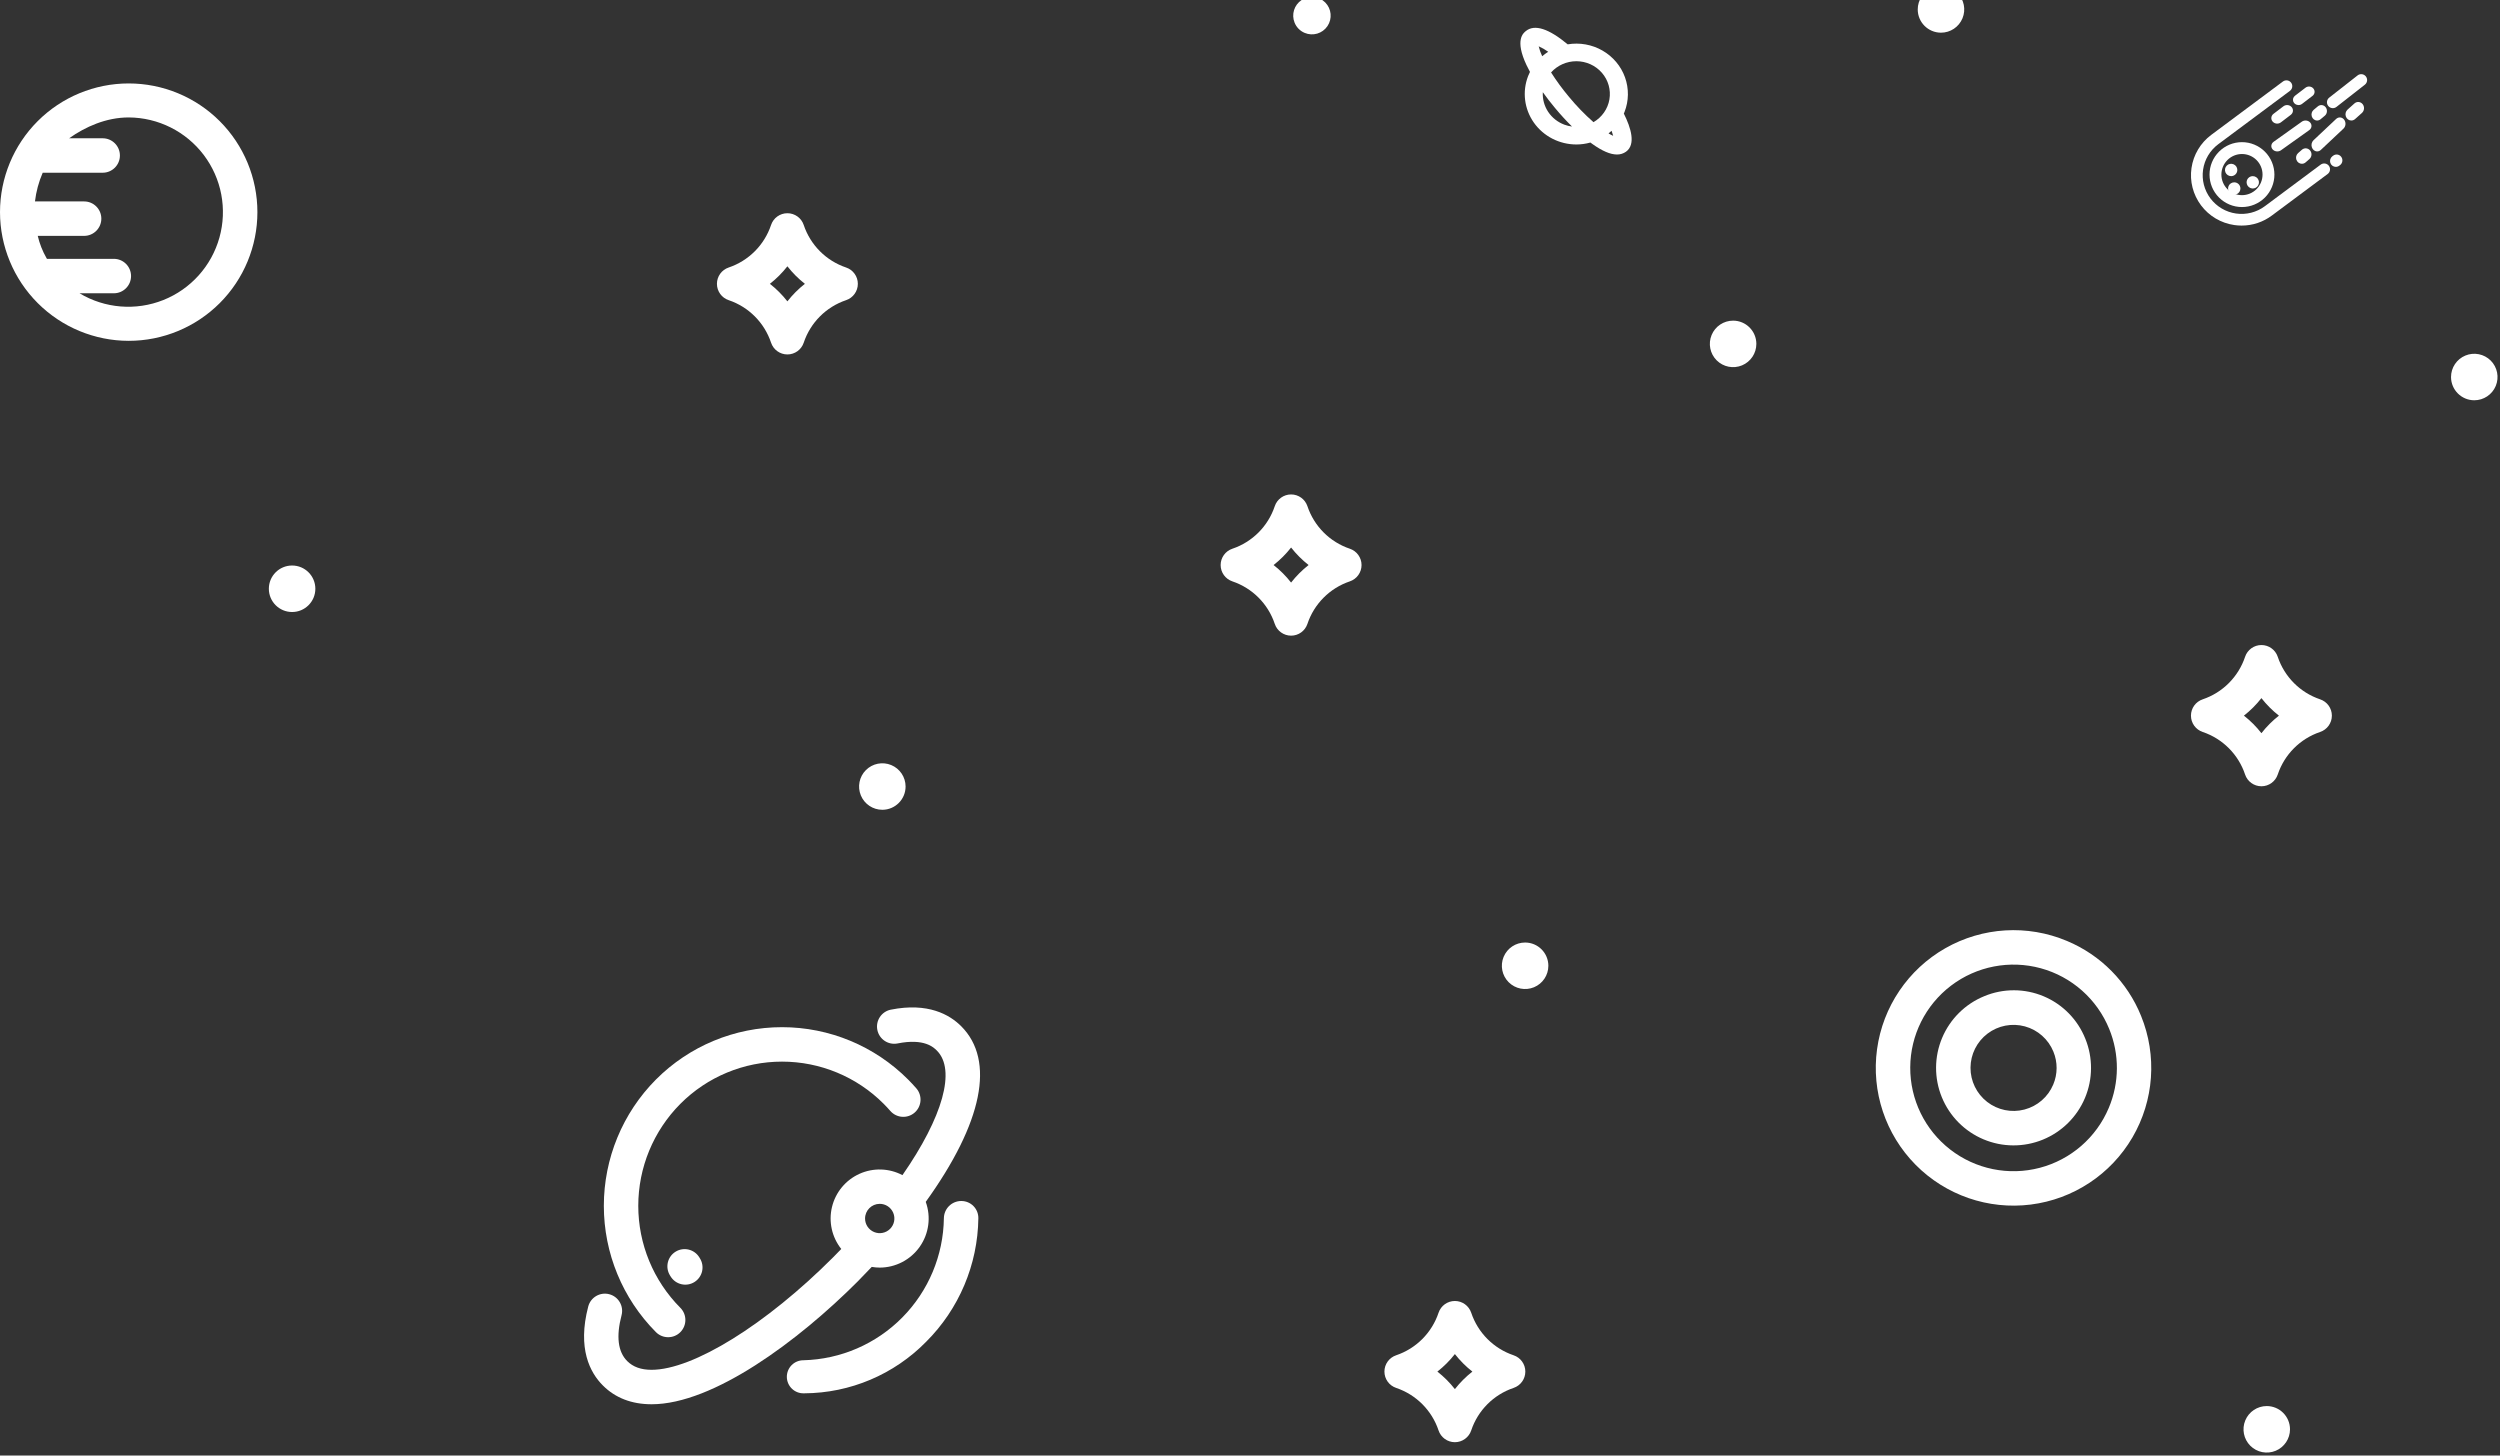 <svg width="809" height="471" viewBox="0 0 809 471" fill="none" xmlns="http://www.w3.org/2000/svg">
<rect x="0" y="0" width="809" height="471" fill="#333333" stroke="none"/>
<path d="M422.194 10.646C424.858 11.768 427.943 10.852 429.562 8.457C431.181 6.062 430.885 2.857 428.855 0.804C426.822 -1.253 423.624 -1.588 421.209 0.001C418.797 1.59 417.842 4.665 418.93 7.342C419.533 8.835 420.708 10.026 422.194 10.646Z" fill="white"/>
<path d="M628.102 10.577C631.148 10.577 633.891 8.742 635.056 5.932C636.22 3.119 635.576 -0.115 633.423 -2.268C631.27 -4.418 628.036 -5.062 625.223 -3.897C622.413 -2.733 620.579 0.011 620.579 3.053C620.582 7.206 623.949 10.573 628.102 10.577Z" fill="white"/>
<path d="M293.047 254.523C293.047 251.481 291.215 248.737 288.402 247.573C285.592 246.409 282.355 247.052 280.205 249.202C278.052 251.355 277.408 254.589 278.573 257.402C279.737 260.212 282.481 262.047 285.523 262.047C289.676 262.043 293.043 258.676 293.047 254.523Z" fill="white"/>
<path d="M102.048 190.524C102.048 194.677 98.677 198.048 94.524 198.048C90.367 198.048 87 194.677 87 190.524C87 186.37 90.367 183 94.524 183C98.677 183 102.048 186.37 102.048 190.524Z" fill="white"/>
<path d="M733.523 455C730.481 455 727.737 456.835 726.573 459.644C725.409 462.458 726.052 465.692 728.202 467.845C730.355 469.998 733.593 470.641 736.402 469.477C739.212 468.313 741.047 465.569 741.047 462.524C741.043 458.37 737.676 455.007 733.523 455Z" fill="white"/>
<path d="M493.526 305C490.481 305 487.737 306.835 486.573 309.644C485.408 312.458 486.052 315.692 488.205 317.845C490.358 319.994 493.592 320.638 496.405 319.474C499.215 318.309 501.05 315.566 501.05 312.524C501.043 308.37 497.679 305.003 493.526 305Z" fill="white"/>
<path d="M800.678 129.528C803.72 129.528 806.463 127.697 807.628 124.884C808.792 122.074 808.149 118.836 805.999 116.683C803.846 114.534 800.608 113.89 797.798 115.054C794.985 116.219 793.154 118.962 793.154 122.004C793.157 126.158 796.525 129.525 800.678 129.528Z" fill="white"/>
<path d="M560.834 103.762C557.788 103.762 555.045 105.596 553.88 108.406C552.716 111.219 553.36 114.454 555.513 116.607C557.666 118.756 560.9 119.4 563.713 118.236C566.523 117.071 568.357 114.328 568.357 111.286C568.351 107.132 564.987 103.765 560.834 103.762Z" fill="white"/>
<path d="M726.505 250.622C727.261 252.901 729.394 254.437 731.796 254.437C734.194 254.437 736.327 252.901 737.084 250.622C739.247 244.143 744.319 239.055 750.788 236.869C753.061 236.109 754.593 233.979 754.593 231.584C754.593 229.186 753.061 227.059 750.788 226.3C744.319 224.113 739.247 219.025 737.084 212.552C736.328 210.273 734.194 208.734 731.796 208.734C729.394 208.734 727.261 210.273 726.505 212.552C724.342 219.024 719.27 224.113 712.8 226.3C710.528 227.059 708.995 229.186 708.995 231.584C708.995 233.979 710.528 236.109 712.8 236.869C719.269 239.055 724.342 244.144 726.505 250.622ZM731.796 225.914C733.448 228.024 735.349 229.932 737.462 231.584C735.349 233.239 733.448 235.143 731.796 237.256C730.144 235.143 728.243 233.239 726.133 231.584C728.243 229.932 730.144 228.027 731.796 225.914Z" fill="white"/>
<path d="M398.805 188.135C405.274 190.318 410.346 195.407 412.509 201.883C413.266 204.162 415.395 205.698 417.797 205.698C420.199 205.698 422.329 204.162 423.085 201.883C425.251 195.407 430.324 190.319 436.793 188.135C439.065 187.372 440.598 185.246 440.598 182.847C440.598 180.452 439.065 178.322 436.793 177.563C430.324 175.38 425.252 170.291 423.085 163.815C422.329 161.536 420.199 160 417.797 160C415.395 160 413.266 161.536 412.509 163.815C410.343 170.291 405.274 175.379 398.805 177.563C396.533 178.322 395 180.452 395 182.847C395 185.246 396.533 187.372 398.805 188.132V188.135ZM417.797 177.175C419.449 179.285 421.35 181.189 423.46 182.844C421.35 184.5 419.449 186.404 417.797 188.517C416.145 186.404 414.244 184.5 412.131 182.844C414.244 181.192 416.145 179.288 417.797 177.178V177.175Z" fill="white"/>
<path d="M249.513 110.883C250.269 113.162 252.399 114.698 254.801 114.698C257.203 114.698 259.332 113.162 260.089 110.883C262.252 104.407 267.324 99.319 273.793 97.135C276.065 96.376 277.598 94.246 277.598 91.847C277.598 89.452 276.065 87.322 273.793 86.563C267.324 84.38 262.252 79.291 260.089 72.815C259.332 70.536 257.203 69 254.801 69C252.399 69 250.269 70.536 249.513 72.815C247.346 79.29 242.274 84.379 235.805 86.563C233.533 87.322 232 89.452 232 91.847C232 94.246 233.533 96.375 235.805 97.135C242.274 99.318 247.346 104.407 249.513 110.883ZM254.801 86.175C256.449 88.288 258.35 90.192 260.46 91.847C258.35 93.503 256.449 95.407 254.801 97.517C253.149 95.407 251.248 93.503 249.138 91.847C251.248 90.192 253.149 88.288 254.801 86.175Z" fill="white"/>
<path d="M489.793 438.563C483.324 436.377 478.255 431.288 476.089 424.815C475.329 422.536 473.199 421 470.801 421C468.399 421 466.269 422.536 465.513 424.815C463.346 431.287 458.274 436.376 451.805 438.563C449.533 439.322 448 441.449 448 443.847C448 446.242 449.533 448.372 451.805 449.132C458.274 451.318 463.346 456.404 465.513 462.879C466.269 465.158 468.399 466.694 470.801 466.694C473.199 466.694 475.329 465.158 476.089 462.879C478.252 456.404 483.324 451.319 489.793 449.132C492.065 448.372 493.598 446.242 493.598 443.847C493.598 441.449 492.065 439.322 489.793 438.563ZM470.801 449.523C469.149 447.41 467.245 445.502 465.135 443.85C467.245 442.195 469.149 440.291 470.801 438.178C472.45 440.291 474.354 442.195 476.461 443.85C474.354 445.502 472.453 447.407 470.801 449.52V449.523Z" fill="white"/>
<path d="M755.869 54C756.273 54 756.665 53.867 756.988 53.62L757.25 53.421C758.077 52.792 758.246 51.602 757.627 50.762C757.009 49.922 755.837 49.75 755.01 50.379L754.748 50.578C754.105 51.068 753.842 51.923 754.096 52.699C754.35 53.474 755.065 53.997 755.869 53.997V54Z" fill="white"/>
<path d="M749.819 39C750.226 39 750.621 38.855 750.94 38.587L752.303 37.451V37.452C753.094 36.794 753.232 35.579 752.613 34.74C751.993 33.9 750.85 33.754 750.06 34.412L748.697 35.548V35.547C748.086 36.057 747.847 36.92 748.1 37.7C748.353 38.478 749.044 39 749.819 39Z" fill="white"/>
<path d="M723.029 72.829C723.815 72.943 724.607 73 725.401 73C728.925 73 732.352 71.86 735.168 69.751L753.221 56.31V56.309C753.63 56.012 753.903 55.564 753.978 55.066C754.055 54.566 753.926 54.058 753.623 53.654C753.32 53.25 752.867 52.984 752.365 52.915C751.863 52.846 751.355 52.98 750.952 53.287L732.899 66.73C730.228 68.719 726.871 69.57 723.57 69.095C720.268 68.621 717.291 66.859 715.293 64.198C713.295 61.538 712.44 58.195 712.917 54.907C713.394 51.619 715.163 48.654 717.834 46.664L741.016 29.404C741.422 29.105 741.69 28.658 741.765 28.162C741.838 27.664 741.709 27.159 741.407 26.757C741.105 26.355 740.655 26.089 740.156 26.018C739.656 25.949 739.15 26.079 738.747 26.382L715.566 43.643C712.089 46.231 709.788 50.089 709.168 54.367C708.548 58.647 709.66 62.994 712.259 66.457C714.857 69.919 718.732 72.211 723.029 72.829L723.029 72.829Z" fill="white"/>
<path d="M743.808 34C744.221 34.001 744.623 33.866 744.944 33.619L748.333 31.023V31.024C749.106 30.431 749.225 29.36 748.596 28.629C747.968 27.9 746.831 27.788 746.057 28.381L742.669 30.976C742.075 31.43 741.848 32.188 742.104 32.868C742.361 33.548 743.043 34.001 743.808 34Z" fill="white"/>
<path d="M738.91 34.398L735.685 36.854C734.885 37.476 734.769 38.586 735.425 39.343C736.079 40.099 737.261 40.22 738.075 39.614L741.3 37.158L741.298 37.159C742.112 36.54 742.236 35.42 741.576 34.657C740.916 33.895 739.722 33.779 738.91 34.398Z" fill="white"/>
<path d="M760.888 39C761.333 39 761.763 38.834 762.102 38.529L764.313 36.553V36.554C764.701 36.212 764.946 35.721 764.992 35.189C765.038 34.655 764.882 34.124 764.557 33.714C764.233 33.304 763.767 33.049 763.265 33.006C762.763 32.964 762.264 33.136 761.882 33.486L759.672 35.462C759.065 36.004 758.843 36.892 759.115 37.683C759.386 38.474 760.095 39 760.888 39Z" fill="white"/>
<path d="M749.837 49C750.269 49 750.688 48.83 751.018 48.519L758.33 41.638C758.709 41.289 758.948 40.786 758.992 40.24C759.037 39.694 758.884 39.15 758.568 38.73C758.254 38.311 757.8 38.051 757.312 38.007C756.822 37.963 756.338 38.139 755.967 38.496L748.654 45.377C748.064 45.932 747.847 46.841 748.111 47.651C748.377 48.461 749.065 49 749.837 49Z" fill="white"/>
<path d="M744.887 53C745.332 53.001 745.762 52.837 746.102 52.539L747.342 51.453C748.128 50.752 748.223 49.523 747.557 48.699C746.89 47.875 745.711 47.764 744.912 48.448L743.673 49.534C743.066 50.066 742.842 50.934 743.114 51.709C743.386 52.486 744.095 53.001 744.888 53L744.887 53Z" fill="white"/>
<path d="M753.407 34.271C753.72 34.668 754.178 34.925 754.68 34.986C755.183 35.047 755.69 34.906 756.087 34.594L765.268 27.406H765.269C766.099 26.756 766.243 25.558 765.593 24.73C764.942 23.902 763.742 23.756 762.912 24.407L753.731 31.594C753.332 31.906 753.074 32.364 753.014 32.865C752.953 33.367 753.095 33.872 753.407 34.271Z" fill="white"/>
<path d="M738.12 48.634L747.267 42.109C748.104 41.512 748.245 40.417 747.582 39.661C746.919 38.907 745.704 38.779 744.866 39.376L735.719 45.901C734.894 46.502 734.759 47.59 735.418 48.339C736.076 49.088 737.281 49.22 738.12 48.634Z" fill="white"/>
<path d="M725.5 46C722.716 46 720.045 47.105 718.076 49.075C716.107 51.044 715 53.715 715 56.5C715 59.284 716.107 61.955 718.076 63.925C720.045 65.893 722.716 67 725.5 67C728.285 67 730.956 65.893 732.926 63.925C734.894 61.955 736 59.284 736 56.5C735.998 53.716 734.891 51.046 732.922 49.078C730.953 47.11 728.284 46.002 725.5 46ZM725.5 63.156C723.735 63.156 722.042 62.454 720.792 61.206C719.543 59.957 718.841 58.263 718.841 56.498C718.841 54.731 719.543 53.038 720.792 51.789C722.042 50.54 723.735 49.839 725.5 49.839C727.266 49.839 728.96 50.54 730.209 51.789C731.458 53.038 732.159 54.731 732.159 56.498C732.157 58.263 731.455 59.955 730.207 61.203C728.958 62.452 727.266 63.154 725.5 63.156Z" fill="white"/>
<path d="M723 59C722.191 59 721.462 59.487 721.152 60.234C720.843 60.982 721.014 61.842 721.586 62.414C722.157 62.986 723.019 63.157 723.766 62.848C724.513 62.538 725 61.809 725 61C724.999 59.896 724.104 59.001 723 59Z" fill="white"/>
<path d="M724 55C724 54.191 723.513 53.462 722.766 53.152C722.018 52.843 721.158 53.014 720.586 53.586C720.015 54.156 719.843 55.016 720.152 55.764C720.46 56.512 721.19 56.999 721.998 57C723.103 57 723.999 56.104 724 55Z" fill="white"/>
<path d="M727 59C727 59.809 727.487 60.537 728.234 60.848C728.982 61.157 729.842 60.986 730.414 60.414C730.985 59.844 731.157 58.984 730.848 58.236C730.54 57.489 729.81 57.001 729.002 57C727.897 57 727.001 57.896 727 59Z" fill="white"/>
<path d="M311.104 388.644H311.014C307.956 388.673 305.484 391.142 305.441 394.2C305.275 406.249 300.455 417.767 291.982 426.336C283.513 434.908 272.055 439.868 260.01 440.179C258.573 440.169 257.193 440.737 256.178 441.755C255.166 442.774 254.606 444.157 254.622 445.597C254.639 447.033 255.236 448.403 256.274 449.395C257.309 450.39 258.706 450.924 260.142 450.878H260.275C275.12 450.798 289.315 444.787 299.706 434.189C310.335 423.592 316.395 409.259 316.595 394.254C316.625 392.778 316.057 391.352 315.026 390.297C313.994 389.242 312.581 388.648 311.104 388.645L311.104 388.644Z" fill="white"/>
<path d="M285.966 357.204C286.709 357.948 287.432 358.721 288.112 359.503C290.136 361.822 293.659 362.061 295.978 360.034C298.293 358.011 298.532 354.491 296.509 352.172C295.663 351.207 294.77 350.248 293.858 349.332C283.05 338.487 268.37 332.394 253.061 332.394C237.752 332.394 223.072 338.488 212.267 349.332C201.466 360.193 195.402 374.89 195.402 390.206C195.402 405.525 201.466 420.222 212.267 431.083C214.44 433.262 217.97 433.269 220.149 431.096C222.329 428.92 222.336 425.39 220.163 423.21C211.441 414.439 206.545 402.576 206.545 390.206C206.545 377.839 211.441 365.973 220.163 357.205C228.878 348.457 240.717 343.541 253.064 343.541C265.411 343.541 277.254 348.457 285.969 357.205L285.966 357.204Z" fill="white"/>
<path d="M282.094 409.968C282.939 410.114 283.795 410.19 284.655 410.197C289.823 410.194 294.67 407.669 297.639 403.436C300.608 399.203 301.328 393.786 299.569 388.926C318.018 363.289 322.114 343.176 311.054 332.093C307.288 328.318 300.278 324.327 288.277 326.729V326.725C285.261 327.329 283.304 330.265 283.908 333.284C284.512 336.303 287.448 338.26 290.466 337.656C299.141 335.921 302.17 338.963 303.165 339.962C309.405 346.215 305.116 361.425 292.032 380.274C287.707 377.995 282.571 377.84 278.116 379.853C273.661 381.867 270.383 385.821 269.235 390.572C268.084 395.325 269.192 400.341 272.234 404.166C271.372 405.062 270.506 405.958 269.633 406.833C247.888 428.625 224.268 443.271 210.856 443.271C207.442 443.271 204.858 442.342 202.961 440.445C199.958 437.436 199.345 432.447 201.136 425.616V425.613C201.916 422.634 200.134 419.588 197.155 418.809C194.18 418.029 191.131 419.811 190.351 422.79C186.785 436.404 190.948 444.187 195.069 448.317C199.106 452.368 204.417 454.418 210.86 454.418C230.8 454.418 258.371 433.9 277.526 414.702C279.065 413.153 280.587 411.567 282.094 409.968ZM284.655 389.563C286.575 389.553 288.31 390.701 289.053 392.473C289.796 394.244 289.398 396.291 288.042 397.651C286.688 399.015 284.645 399.426 282.87 398.693C281.095 397.96 279.934 396.228 279.934 394.307C279.941 391.7 282.044 389.583 284.655 389.563Z" fill="white"/>
<path d="M218.638 405.034C216.01 406.636 215.181 410.067 216.787 412.694L217.009 413.055H217.012C217.785 414.323 219.036 415.225 220.479 415.567C221.925 415.908 223.445 415.663 224.705 414.877C225.966 414.094 226.861 412.84 227.196 411.393C227.528 409.944 227.269 408.424 226.477 407.17L226.301 406.882H226.297C224.695 404.258 221.265 403.428 218.638 405.034Z" fill="white"/>
<path d="M642.113 322.361C635.956 324.875 631.05 329.729 628.472 335.86C625.895 341.991 625.858 348.89 628.369 355.048C630.881 361.205 635.734 366.111 641.865 368.688C647.995 371.269 654.896 371.306 661.053 368.794C667.21 366.283 672.119 361.43 674.697 355.299C677.274 349.168 677.311 342.265 674.799 336.108C672.325 329.921 667.475 324.984 661.331 322.4C655.187 319.819 648.267 319.802 642.114 322.36L642.113 322.361ZM664.422 350.97C662.747 354.964 659.307 357.947 655.117 359.045C650.931 360.146 646.469 359.234 643.049 356.58C639.628 353.926 637.635 349.832 637.658 345.503C637.681 341.171 639.715 337.1 643.165 334.48C646.611 331.863 651.083 331 655.26 332.141C659.436 333.283 662.843 336.305 664.478 340.312C665.885 343.732 665.865 347.57 664.422 350.978L664.422 350.97Z" fill="white"/>
<path d="M668.856 304.484C656.08 299.113 641.534 299.989 629.495 306.853C617.459 313.716 609.295 325.789 607.414 339.519C605.53 353.246 610.141 367.073 619.888 376.923C629.635 386.776 643.408 391.532 657.155 389.797C670.906 388.062 683.064 380.031 690.057 368.068C697.05 356.102 698.082 341.569 692.847 328.738C688.408 317.774 679.77 309.04 668.856 304.484ZM682.393 358.528V358.531C678.366 368.108 670.112 375.271 660.057 377.908C650.006 380.545 639.301 378.355 631.09 371.986C622.88 365.617 618.096 355.791 618.153 345.397C618.206 335.004 623.092 325.231 631.369 318.947C639.649 312.664 650.378 310.591 660.403 313.331C670.425 316.074 678.602 323.323 682.53 332.947C685.904 341.151 685.854 350.363 682.394 358.53L682.393 358.528Z" fill="white"/>
<path d="M525.696 36.225C527.099 32.625 527.152 28.658 525.849 25.023C524.545 21.39 521.968 18.323 518.572 16.37C515.179 14.415 511.187 13.699 507.304 14.347C501.157 9.236 496.616 7.776 493.797 10.023C492.896 10.741 490.152 12.927 493.976 21.06C494.311 21.773 494.689 22.511 495.099 23.266C494.879 23.708 494.674 24.161 494.493 24.627V24.629C492.551 29.645 493.25 35.276 496.364 39.692C499.48 44.107 504.615 46.746 510.102 46.753C511.639 46.751 513.17 46.539 514.649 46.123C514.845 46.271 515.043 46.415 515.238 46.554C518.451 48.856 521.101 49.999 523.248 49.999C524.298 50.016 525.326 49.697 526.175 49.092C529.441 46.758 527.768 41.338 525.473 36.759C525.548 36.583 525.624 36.406 525.696 36.225L525.696 36.225ZM497.918 14.985C499.006 15.467 500.039 16.061 500.999 16.755C500.315 17.189 499.666 17.67 499.055 18.196C498.564 17.167 498.184 16.091 497.918 14.987V14.985ZM506.236 40.347C504.084 39.544 502.247 38.093 500.992 36.203C499.737 34.314 499.128 32.084 499.253 29.834C500.464 31.531 501.792 33.255 503.214 34.957C505.012 37.112 506.864 39.132 508.706 40.947C507.862 40.842 507.032 40.642 506.236 40.35L506.236 40.347ZM515.654 39.535C512.795 37.019 510.146 34.281 507.732 31.351C505.623 28.841 503.683 26.201 501.926 23.443C503.993 21.14 506.972 19.818 510.105 19.811C513.295 19.813 516.324 21.186 518.385 23.567C520.447 25.948 521.332 29.096 520.805 32.172C520.279 35.249 518.395 37.942 515.653 39.539L515.654 39.535ZM520.525 43.169C520.867 42.902 521.197 42.622 521.514 42.33C521.728 42.928 521.903 43.486 522.021 43.956C521.506 43.725 521.006 43.464 520.525 43.17V43.169Z" fill="white"/>
<path d="M41.646 110.296C52.693 110.296 63.285 105.907 71.098 98.098C78.907 90.289 83.296 79.693 83.296 68.65C83.296 57.603 78.907 47.011 71.098 39.198C63.286 31.389 52.693 27 41.646 27C30.603 27 20.007 31.389 12.198 39.198C4.389 47.01 0 57.603 0 68.65C0.013 79.69 4.405 90.276 12.211 98.085C20.02 105.89 30.606 110.282 41.646 110.296ZM13.82 55.894H33.229C36.308 55.894 38.803 53.399 38.803 50.321C38.803 47.242 36.308 44.748 33.229 44.748H22.361C27.62 41.032 34.338 38.003 41.645 38.003C51.203 38.047 60.19 42.548 65.952 50.175C71.711 57.801 73.582 67.677 71.007 76.883C68.436 86.085 61.716 93.563 52.835 97.099C43.958 100.632 33.939 99.823 25.742 94.906H36.835C39.914 94.906 42.408 92.412 42.408 89.333C42.408 86.255 39.914 83.76 36.835 83.76H15.193C15.14 83.76 15.087 83.495 15.037 83.498C13.753 81.259 12.805 78.844 12.214 76.329H27.219C30.297 76.329 32.792 73.834 32.792 70.756C32.792 67.677 30.297 65.183 27.219 65.183H11.312C11.697 61.981 12.539 58.853 13.82 55.894Z" fill="white"/>
</svg>
